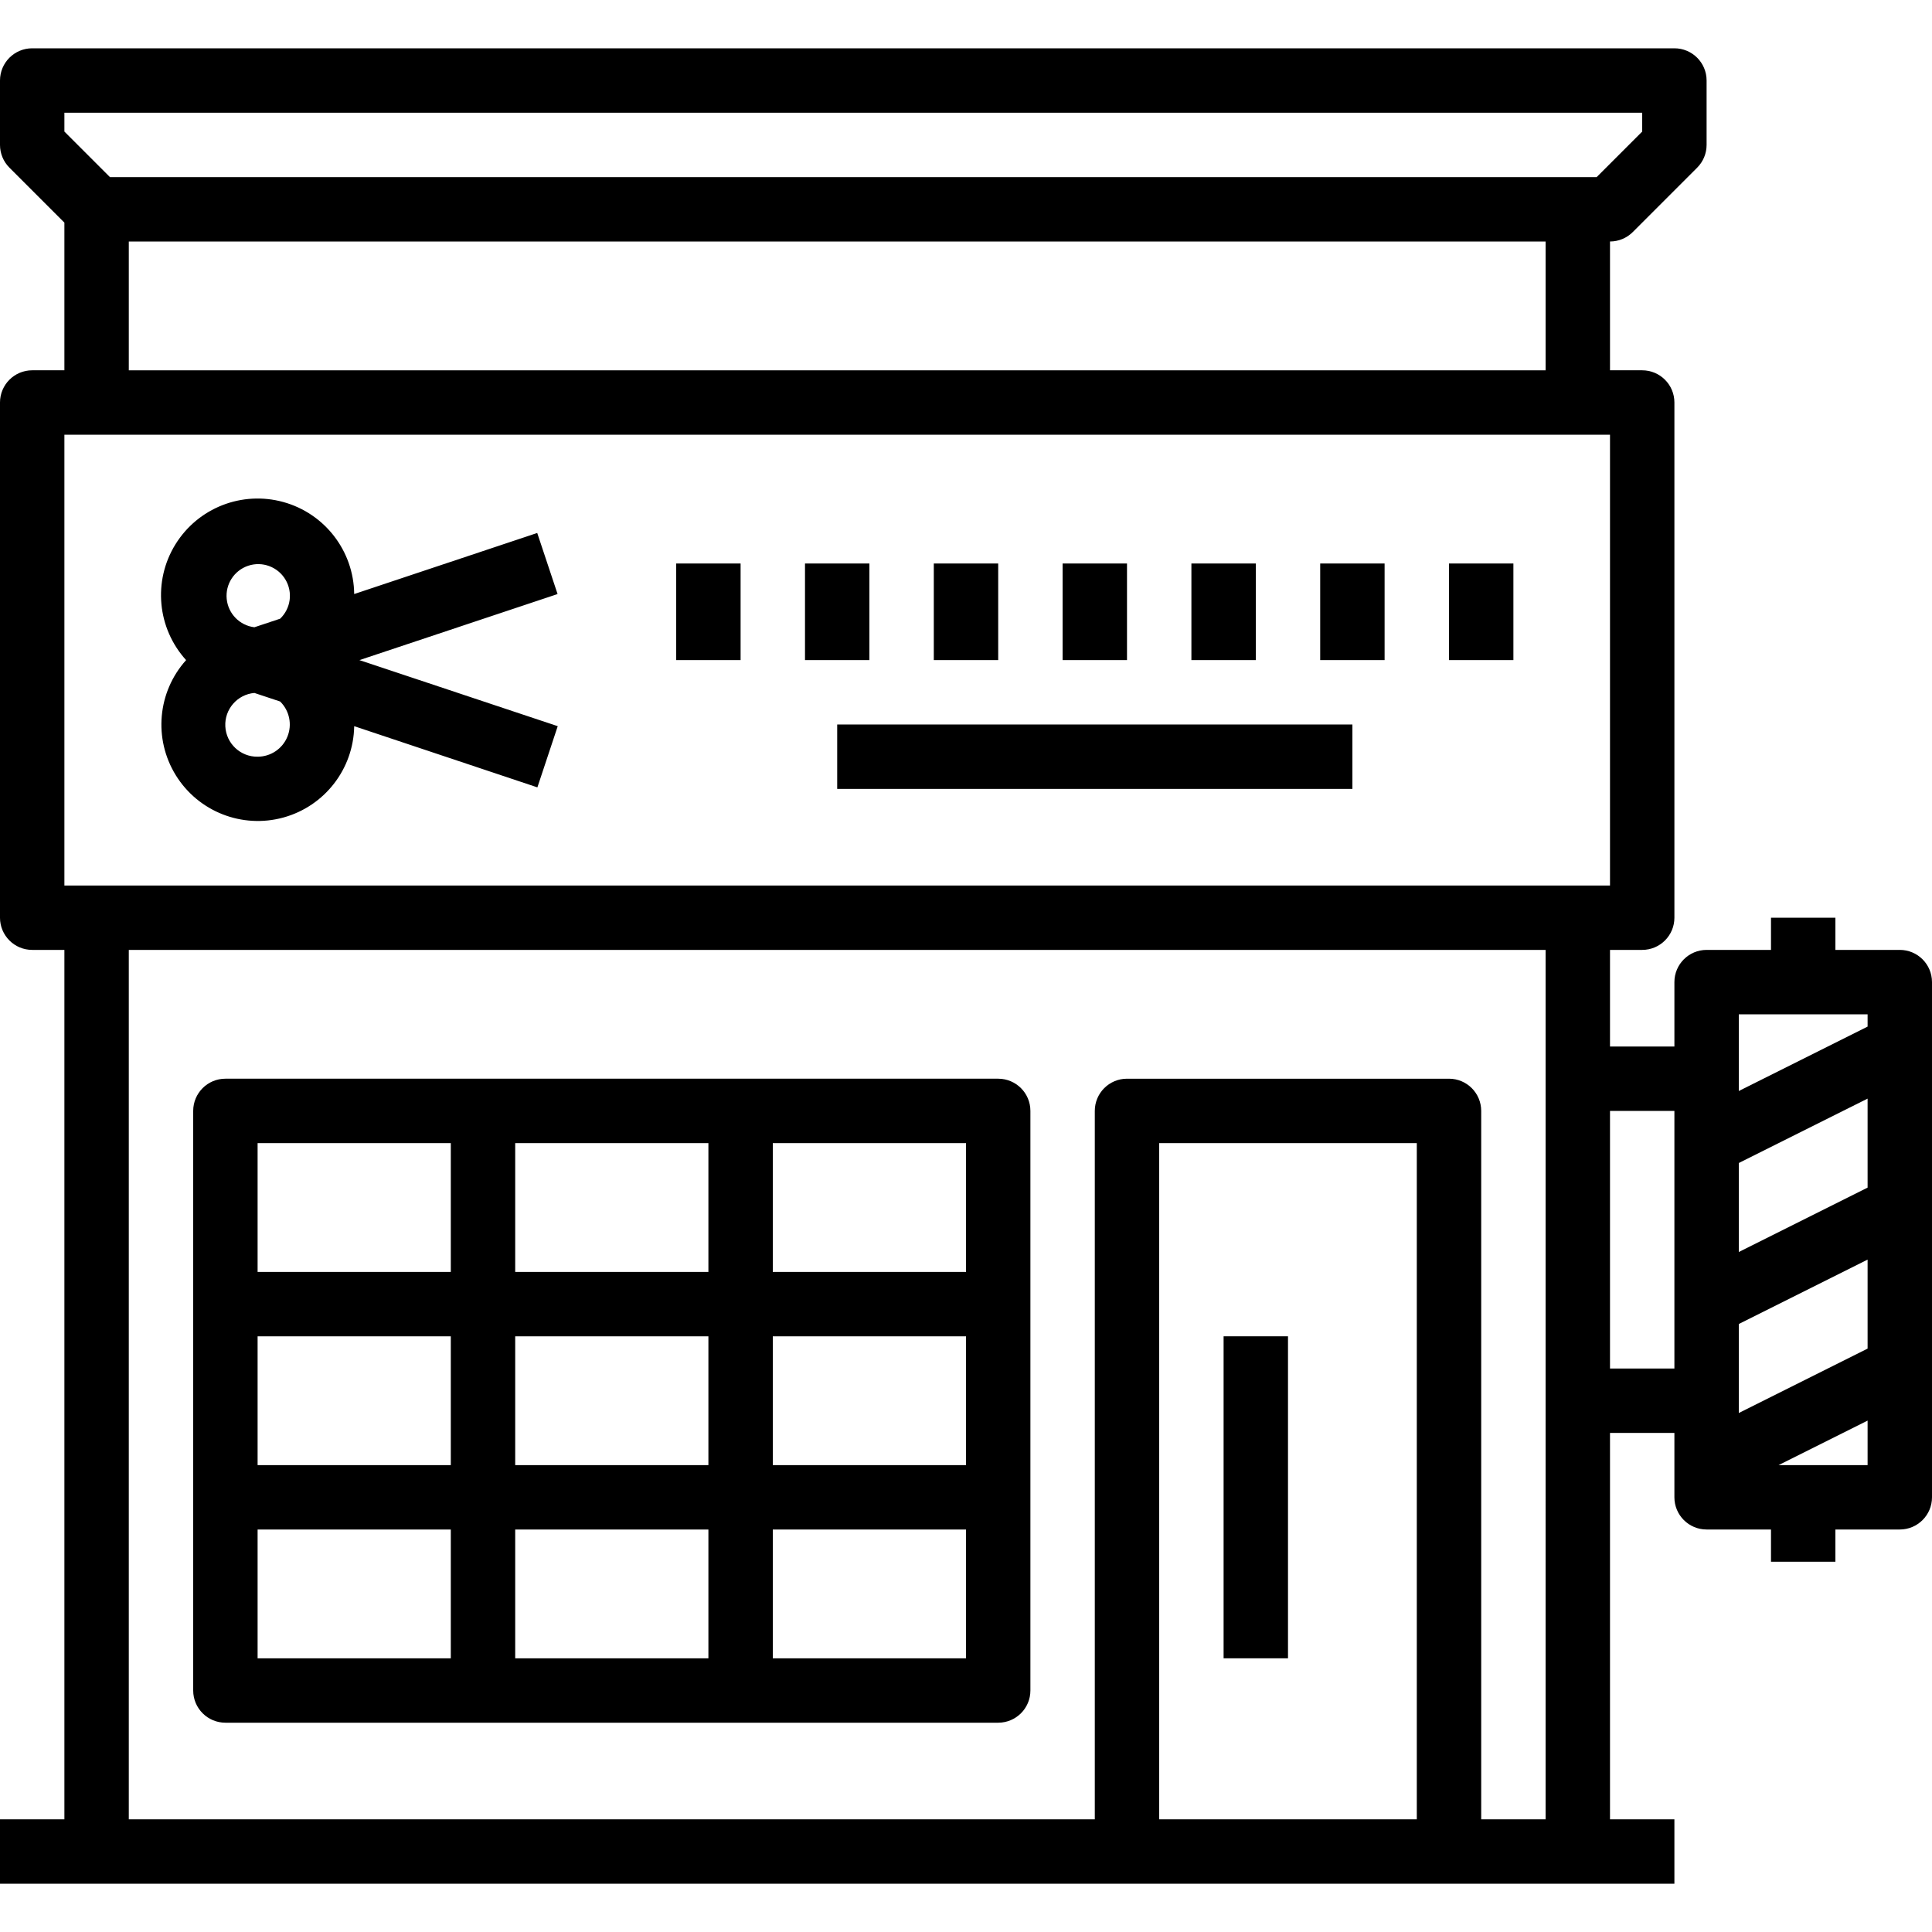 <svg height="480pt" viewBox="0 -12 480 480" width="480pt" xmlns="http://www.w3.org/2000/svg"><path d="m472 224h-16v-8h-16v8h-16c-4.418 0-8 3.582-8 8v16h-16v-24h8c4.418 0 8-3.582 8-8v-128c0-4.418-3.582-8-8-8h-8v-32c2.121 0 4.156-.844 5.656-2.344l16-16c1.5-1.5 2.344-3.535 2.344-5.656v-16c0-4.418-3.582-8-8-8h-408c-4.418 0-8 3.582-8 8v16c0 2.121.844 4.156 2.344 5.656l13.656 13.656v36.688h-8c-4.418 0-8 3.582-8 8v128c0 4.418 3.582 8 8 8h8v216h-16v16h416v-16h-16v-96h16v16c0 4.418 3.582 8 8 8h16v8h16v-8h16c4.418 0 8-3.582 8-8v-128c0-4.418-3.582-8-8-8zm-456-208h392v4.688l-11.312 11.312h-369.375l-11.312-11.312zm368 32v32h-352v-32zm-32 392h-64v-168h64zm32 0h-16v-176c0-4.418-3.582-8-8-8h-80c-4.418 0-8 3.582-8 8v176h-240v-216h352zm-368-232v-112h384v112zm400 120h-16v-64h16zm48 24h-22.113l22.113-11.055zm0-28.945-32 16v-22.109l32-16zm0-40-32 16v-22.109l32-16zm0-40-32 16v-19.055h32zm0 0"/><path d="m56 416h192c4.418 0 8-3.582 8-8v-144c0-4.418-3.582-8-8-8h-192c-4.418 0-8 3.582-8 8v144c0 4.418 3.582 8 8 8zm136-144h48v32h-48zm0 48h48v32h-48zm0 48h48v32h-48zm-64-96h48v32h-48zm0 48h48v32h-48zm0 48h48v32h-48zm-64-96h48v32h-48zm0 48h48v32h-48zm0 48h48v32h-48zm0 0"/><path d="m133.473 120.414-45.473 15.172c-.121-10.688-7.297-20.004-17.594-22.855-10.301-2.852-21.246 1.449-26.844 10.551-5.602 9.102-4.508 20.809 2.676 28.719-7.109 7.906-8.152 19.555-2.562 28.602 5.586 9.047 16.473 13.328 26.727 10.508s17.418-12.062 17.598-22.695l45.512 15.203 5.055-15.203-49.27-16.414 49.23-16.414zm-69.473 55.586c-4.262.051-7.805-3.277-8.02-7.535-.215-4.258 2.973-7.926 7.219-8.305l6.402 2.129c2.32 2.273 3.031 5.727 1.805 8.734-1.23 3.012-4.156 4.977-7.406 4.977zm5.602-34.289-6.402 2.129c-3.652-.445-6.512-3.367-6.875-7.031-.367-3.664 1.855-7.09 5.348-8.254 3.492-1.16 7.324.254 9.227 3.41 1.898 3.152 1.359 7.199-1.297 9.746zm0 0"/><path d="m168 128h16v24h-16zm0 0"/><path d="m200 128h16v24h-16zm0 0"/><path d="m232 128h16v24h-16zm0 0"/><path d="m264 128h16v24h-16zm0 0"/><path d="m296 128h16v24h-16zm0 0"/><path d="m328 128h16v24h-16zm0 0"/><path d="m360 128h16v24h-16zm0 0"/><path d="m208 168h128v16h-128zm0 0"/><path d="m304 320h16v80h-16zm0 0"/></svg>